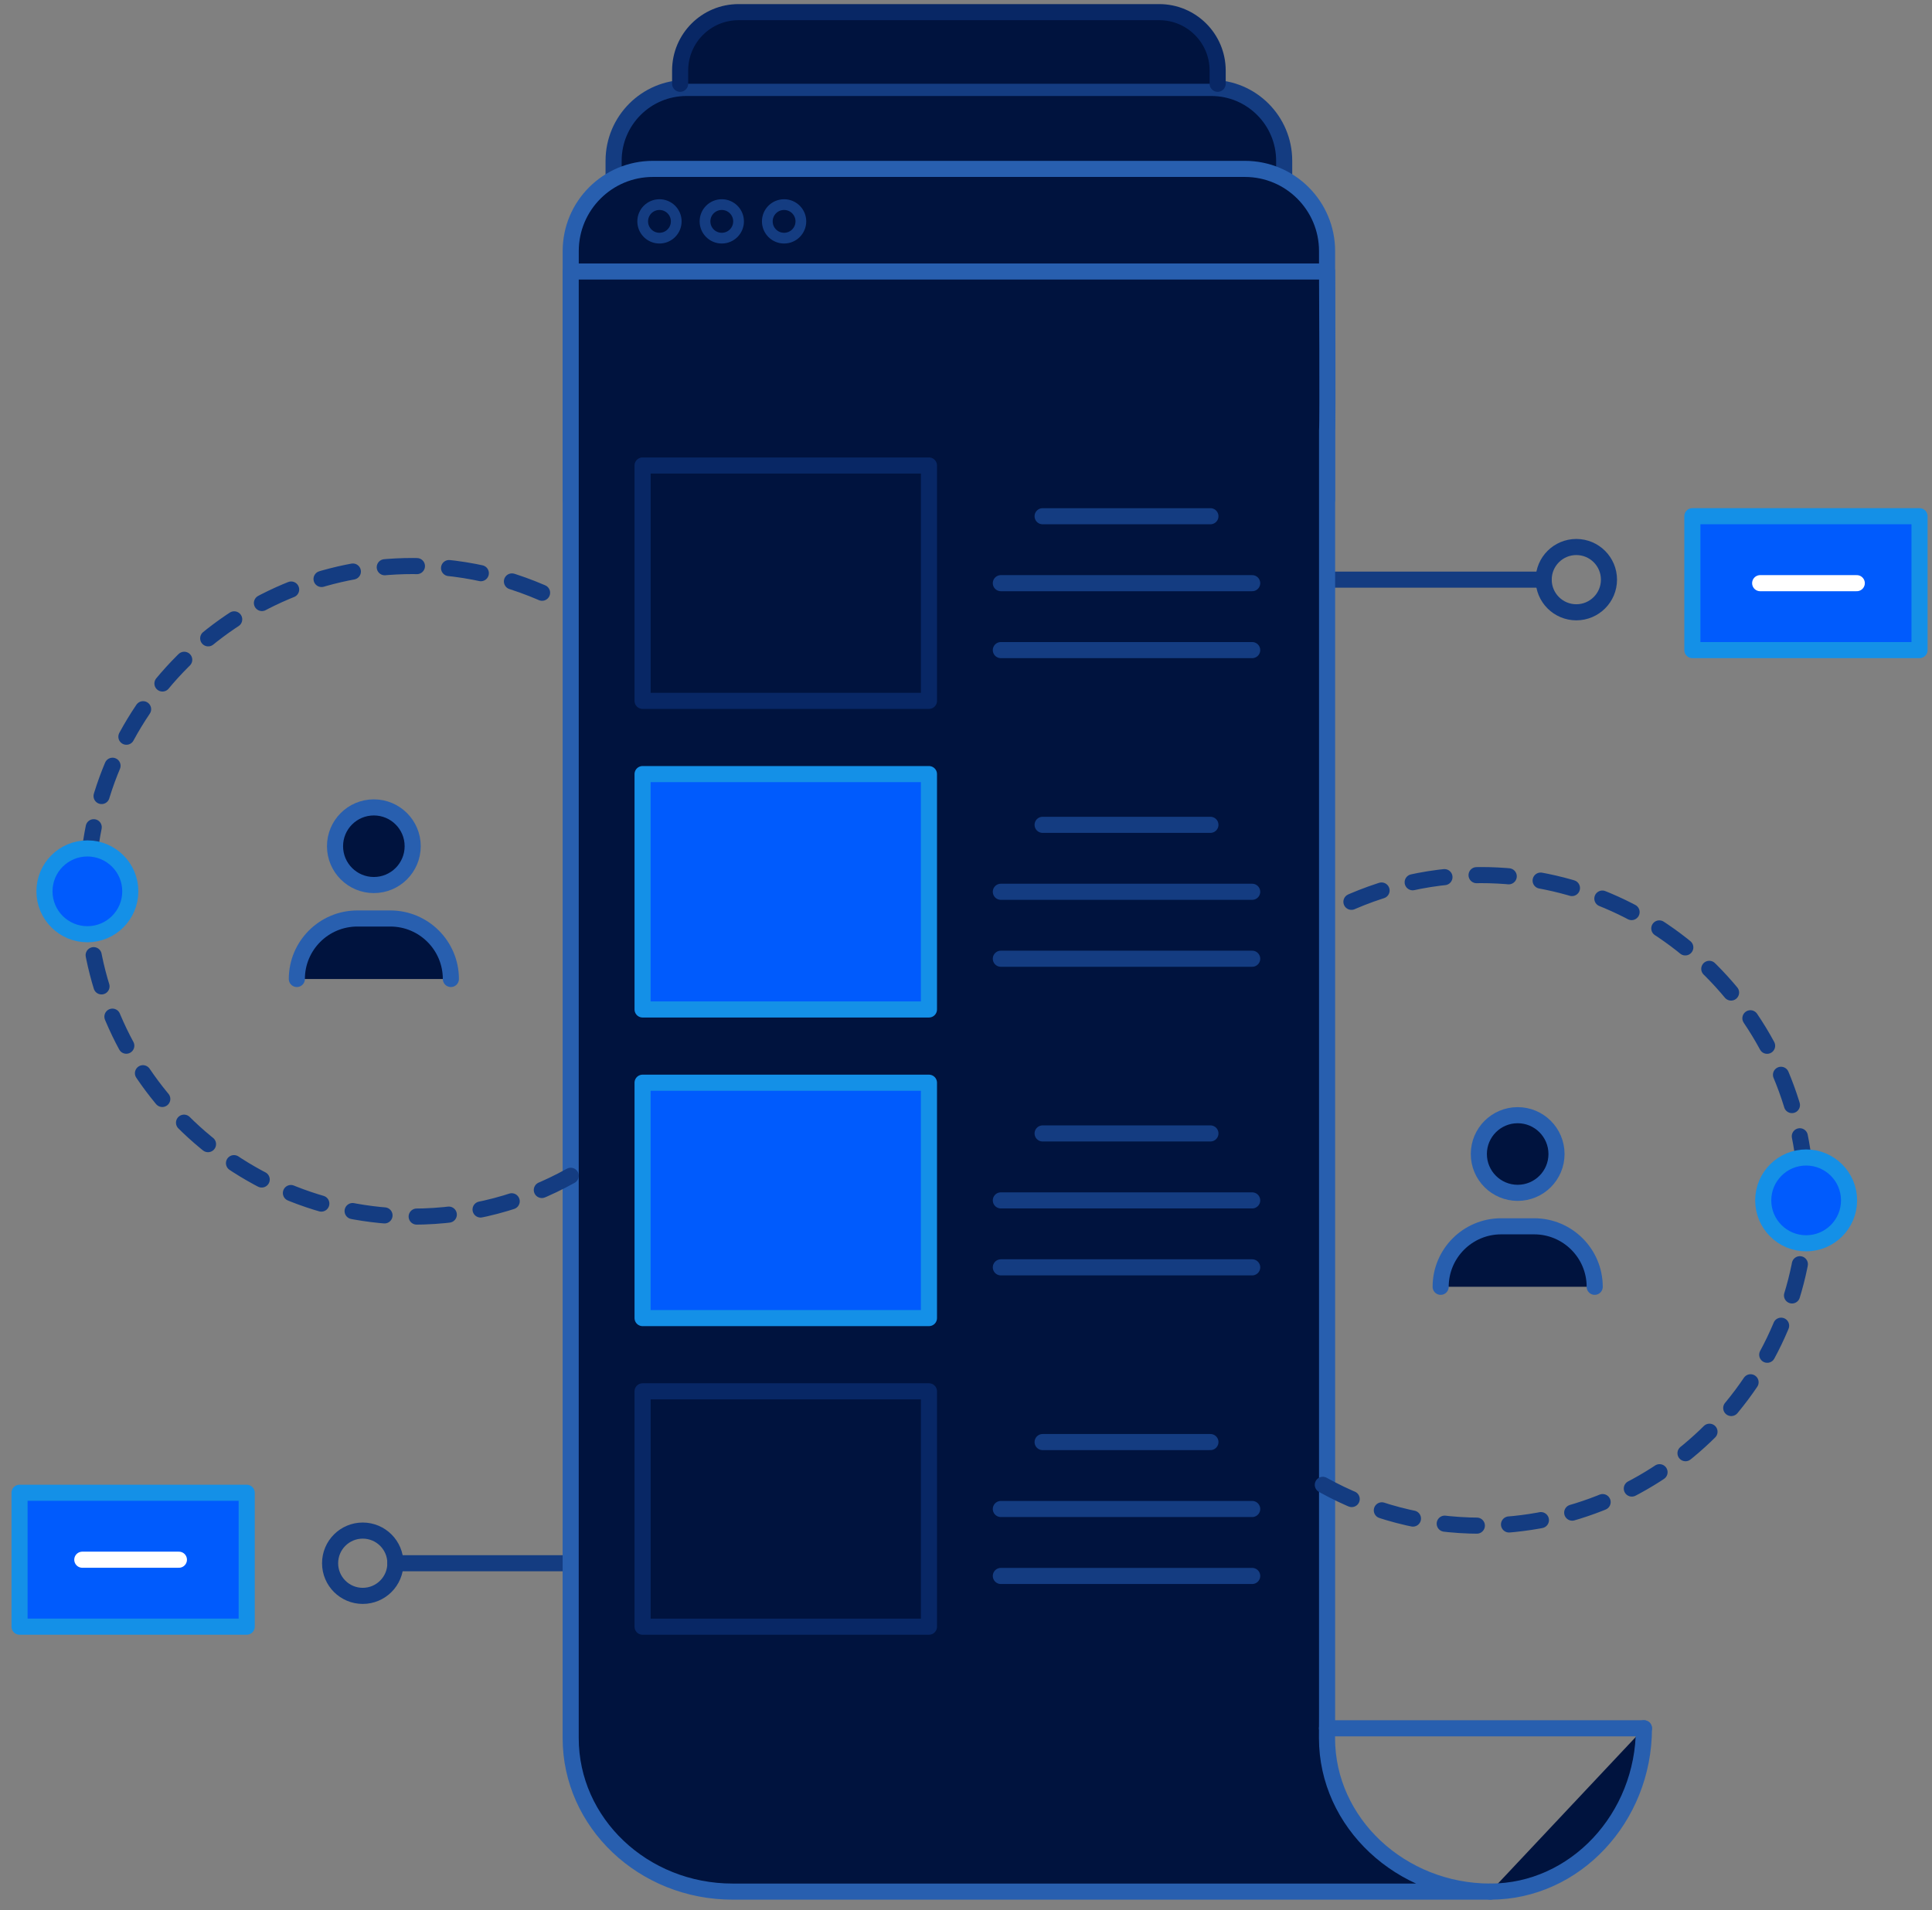 <?xml version="1.0" encoding="utf-8"?>
<!-- Generator: Adobe Illustrator 15.0.2, SVG Export Plug-In  -->
<!DOCTYPE svg PUBLIC "-//W3C//DTD SVG 1.1//EN" "http://www.w3.org/Graphics/SVG/1.1/DTD/svg11.dtd">
<svg version="1.1"
	 xmlns="http://www.w3.org/2000/svg" xmlns:xlink="http://www.w3.org/1999/xlink" xmlns:a="http://ns.adobe.com/AdobeSVGViewerExtensions/3.0/"
	 x="0px" y="0px" width="180px" height="178px" viewBox="-1.071 -0.382 180 178" enable-background="new -1.071 -0.382 180 178"
	 xml:space="preserve">
<rect x="-1.071" y="-0.382" width="180" height="178" fill="#808080" stroke="none"/>
<defs>
</defs>
<circle fill="none" stroke="#143C81" stroke-width="1.5" stroke-linecap="round" stroke-linejoin="round" stroke-miterlimit="10" cx="32.725" cy="145.288" r="3.042"/>
<line fill="none" stroke="#143C81" stroke-width="1.5" stroke-linecap="round" stroke-linejoin="round" stroke-miterlimit="10" x1="69.767" y1="145.288" x2="35.767" y2="145.288"/>
<rect x="0.75" y="138.722" fill="#005BFD" width="21.164" height="12.477"/>
<rect x="0.75" y="138.722" fill="none" stroke="#1490E7" stroke-width="1.5" stroke-linecap="round" stroke-linejoin="round" stroke-miterlimit="10" width="21.164" height="12.477"/>
<line fill="none" stroke="#FFFFFF" stroke-width="1.5" stroke-linecap="round" stroke-linejoin="round" stroke-miterlimit="10" x1="15.597" y1="144.96" x2="6.597" y2="144.96"/>
<circle fill="none" stroke="#143C81" stroke-width="1.5" stroke-linecap="round" stroke-linejoin="round" stroke-miterlimit="10" cx="145.791" cy="53.633" r="3.042"/>
<line fill="none" stroke="#143C81" stroke-width="1.5" stroke-linecap="round" stroke-linejoin="round" stroke-miterlimit="10" x1="108.749" y1="53.633" x2="142.749" y2="53.633"/>
<path fill="#00133E" d="M56.097,16.141v-1.538c0-3.75,3.039-6.789,6.79-6.789h48.897c3.75,0,6.789,3.039,6.789,6.789v1.538"/>
<path fill="none" stroke="#143C81" stroke-width="1.5" stroke-linecap="round" stroke-linejoin="round" stroke-miterlimit="10" d="
	M56.097,16.141v-1.538c0-3.75,3.039-6.789,6.79-6.789h48.897c3.75,0,6.789,3.039,6.789,6.789v1.538"/>
<path fill="#00133E" d="M62.296,7.424V6.192c0-3.007,2.435-5.442,5.441-5.442h39.195c3.007,0,5.443,2.435,5.443,5.442v1.232"/>
<path fill="none" stroke="#082765" stroke-width="1.5" stroke-linecap="round" stroke-linejoin="round" stroke-miterlimit="10" d="
	M62.296,7.424V6.192c0-3.007,2.435-5.442,5.441-5.442h39.195c3.007,0,5.443,2.435,5.443,5.442v1.232"/>
<path fill="#00133E" d="M52.101,46.172V23.015c0-4.229,3.43-7.658,7.658-7.658h55.153c4.229,0,7.657,3.429,7.657,7.658v23.158"/>
<path fill="none" stroke="#285FAF" stroke-width="1.5" stroke-linecap="round" stroke-linejoin="round" stroke-miterlimit="10" d="
	M52.101,46.172V23.015c0-4.229,3.43-7.658,7.658-7.658h55.153c4.229,0,7.657,3.429,7.657,7.658v23.158"/>
<path fill="#00133E" d="M122.563,161.579l0.007-2.215V39.704c0.075-0.579,0-14.786,0-14.786h-70.47l-0.002,136.661
	c0,7.902,6.756,14.309,15.086,14.309h70.598C129.451,175.888,122.563,169.481,122.563,161.579"/>
<path fill="none" stroke="#285FAF" stroke-width="1.5" stroke-linecap="round" stroke-linejoin="round" stroke-miterlimit="10" d="
	M122.563,161.579l0.007-2.215V39.704c0.075-0.579,0-14.786,0-14.786h-70.47l-0.002,136.661c0,7.902,6.756,14.309,15.086,14.309
	h70.598C129.451,175.888,122.563,169.481,122.563,161.579z"/>
<rect x="58.797" y="42.995" fill="none" stroke="#082765" stroke-width="1.5" stroke-linecap="round" stroke-linejoin="round" stroke-miterlimit="10" width="26.68" height="21.933"/>
<rect x="58.797" y="71.752" fill="#005BFD" width="26.68" height="21.933"/>
<rect x="58.797" y="71.752" fill="none" stroke="#1490E7" stroke-width="1.5" stroke-linecap="round" stroke-linejoin="round" stroke-miterlimit="10" width="26.68" height="21.933"/>
<rect x="58.797" y="100.511" fill="#005BFD" width="26.68" height="21.933"/>
<rect x="58.797" y="100.511" fill="none" stroke="#1490E7" stroke-width="1.5" stroke-linecap="round" stroke-linejoin="round" stroke-miterlimit="10" width="26.68" height="21.933"/>
<rect x="58.797" y="129.269" fill="none" stroke="#082765" stroke-width="1.5" stroke-linecap="round" stroke-linejoin="round" stroke-miterlimit="10" width="26.68" height="21.933"/>
<g>
	<defs>
		<rect id="SVGID_9_" x="91.429" y="46.972" width="24.91" height="13.976"/>
	</defs>
	<clipPath id="SVGID_10_">
		<use xlink:href="#SVGID_9_"  overflow="visible"/>
	</clipPath>
	
		<line clip-path="url(#SVGID_10_)" fill="none" stroke="#143C81" stroke-width="1.5" stroke-linecap="round" stroke-linejoin="round" stroke-miterlimit="10" x1="96.067" y1="47.723" x2="111.701" y2="47.723"/>
	
		<line clip-path="url(#SVGID_10_)" fill="none" stroke="#143C81" stroke-width="1.5" stroke-linecap="round" stroke-linejoin="round" stroke-miterlimit="10" x1="92.176" y1="53.961" x2="115.592" y2="53.961"/>
	
		<line clip-path="url(#SVGID_10_)" fill="none" stroke="#143C81" stroke-width="1.5" stroke-linecap="round" stroke-linejoin="round" stroke-miterlimit="10" x1="92.176" y1="60.198" x2="115.592" y2="60.198"/>
</g>
<g>
	<defs>
		<rect id="SVGID_8_" x="91.429" y="75.73" width="24.91" height="13.977"/>
	</defs>
	<clipPath id="SVGID_11_">
		<use xlink:href="#SVGID_8_"  overflow="visible"/>
	</clipPath>
	
		<line clip-path="url(#SVGID_11_)" fill="none" stroke="#143C81" stroke-width="1.5" stroke-linecap="round" stroke-linejoin="round" stroke-miterlimit="10" x1="96.067" y1="76.48" x2="111.701" y2="76.48"/>
	
		<line clip-path="url(#SVGID_11_)" fill="none" stroke="#143C81" stroke-width="1.5" stroke-linecap="round" stroke-linejoin="round" stroke-miterlimit="10" x1="92.176" y1="82.719" x2="115.592" y2="82.719"/>
	
		<line clip-path="url(#SVGID_11_)" fill="none" stroke="#143C81" stroke-width="1.5" stroke-linecap="round" stroke-linejoin="round" stroke-miterlimit="10" x1="92.176" y1="88.958" x2="115.592" y2="88.958"/>
</g>
<g>
	<defs>
		<rect id="SVGID_7_" x="91.429" y="104.488" width="24.91" height="13.978"/>
	</defs>
	<clipPath id="SVGID_12_">
		<use xlink:href="#SVGID_7_"  overflow="visible"/>
	</clipPath>
	
		<line clip-path="url(#SVGID_12_)" fill="none" stroke="#143C81" stroke-width="1.5" stroke-linecap="round" stroke-linejoin="round" stroke-miterlimit="10" x1="96.067" y1="105.238" x2="111.701" y2="105.238"/>
	
		<line clip-path="url(#SVGID_12_)" fill="none" stroke="#143C81" stroke-width="1.5" stroke-linecap="round" stroke-linejoin="round" stroke-miterlimit="10" x1="92.176" y1="111.477" x2="115.592" y2="111.477"/>
	
		<line clip-path="url(#SVGID_12_)" fill="none" stroke="#143C81" stroke-width="1.5" stroke-linecap="round" stroke-linejoin="round" stroke-miterlimit="10" x1="92.176" y1="117.716" x2="115.592" y2="117.716"/>
</g>
<g>
	<defs>
		<rect id="SVGID_6_" x="91.429" y="133.247" width="24.91" height="13.977"/>
	</defs>
	<clipPath id="SVGID_13_">
		<use xlink:href="#SVGID_6_"  overflow="visible"/>
	</clipPath>
	
		<line clip-path="url(#SVGID_13_)" fill="none" stroke="#143C81" stroke-width="1.5" stroke-linecap="round" stroke-linejoin="round" stroke-miterlimit="10" x1="96.067" y1="133.997" x2="111.701" y2="133.997"/>
	
		<line clip-path="url(#SVGID_13_)" fill="none" stroke="#143C81" stroke-width="1.5" stroke-linecap="round" stroke-linejoin="round" stroke-miterlimit="10" x1="92.176" y1="140.234" x2="115.592" y2="140.234"/>
	
		<line clip-path="url(#SVGID_13_)" fill="none" stroke="#143C81" stroke-width="1.5" stroke-linecap="round" stroke-linejoin="round" stroke-miterlimit="10" x1="92.176" y1="146.474" x2="115.592" y2="146.474"/>
</g>
<g>
	<defs>
		<rect id="SVGID_5_" x="6.32" y="51.613" width="46.53" height="62.127"/>
	</defs>
	<clipPath id="SVGID_14_">
		<use xlink:href="#SVGID_5_"  overflow="visible"/>
	</clipPath>
	
		<path clip-path="url(#SVGID_14_)" fill="none" stroke="#143C81" stroke-width="1.5" stroke-linecap="round" stroke-linejoin="round" stroke-miterlimit="10" stroke-dasharray="3,3" d="
		M52.101,109.184c-4.356,2.425-9.376,3.806-14.717,3.806c-16.743,0-30.313-13.57-30.313-30.313
		c0-16.743,13.569-30.313,30.313-30.313c5.232,0,10.154,1.325,14.449,3.658"/>
</g>
<g>
	<defs>
		<rect id="SVGID_4_" x="121.419" y="80.413" width="46.529" height="62.127"/>
	</defs>
	<clipPath id="SVGID_15_">
		<use xlink:href="#SVGID_4_"  overflow="visible"/>
	</clipPath>
	
		<path clip-path="url(#SVGID_15_)" fill="none" stroke="#143C81" stroke-width="1.5" stroke-linecap="round" stroke-linejoin="round" stroke-miterlimit="10" stroke-dasharray="3,3" d="
		M122.173,137.983c4.356,2.426,9.376,3.807,14.717,3.807c16.742,0,30.313-13.571,30.313-30.313c0-16.741-13.57-30.313-30.313-30.313
		c-5.232,0-10.154,1.325-14.449,3.658"/>
</g>
<path fill="#00133E" d="M37.378,78.471c0,2-1.62,3.62-3.619,3.62c-1.997,0-3.617-1.62-3.617-3.62c0-1.997,1.62-3.615,3.617-3.615
	C35.758,74.856,37.378,76.474,37.378,78.471"/>
<path fill="none" stroke="#285FAF" stroke-width="1.5" stroke-linecap="round" stroke-linejoin="round" stroke-miterlimit="10" d="
	M37.378,78.471c0,2-1.62,3.62-3.619,3.62c-1.997,0-3.617-1.62-3.617-3.62c0-1.997,1.62-3.615,3.617-3.615
	C35.758,74.856,37.378,76.474,37.378,78.471z"/>
<path fill="#00133E" d="M26.585,90.845L26.585,90.845c0-3.112,2.525-5.637,5.639-5.637h3.07c3.117,0,5.642,2.525,5.642,5.637"/>
<path fill="none" stroke="#285FAF" stroke-width="1.5" stroke-linecap="round" stroke-linejoin="round" stroke-miterlimit="10" d="
	M26.585,90.845L26.585,90.845c0-3.112,2.525-5.637,5.639-5.637h3.07c3.117,0,5.642,2.525,5.642,5.637"/>
<path fill="#00133E" d="M143.945,107.155c0,2-1.62,3.619-3.619,3.619c-1.997,0-3.617-1.619-3.617-3.619
	c0-1.998,1.62-3.615,3.617-3.615C142.325,103.54,143.945,105.157,143.945,107.155"/>
<circle fill="none" stroke="#285FAF" stroke-width="1.5" stroke-linecap="round" stroke-linejoin="round" stroke-miterlimit="10" cx="140.327" cy="107.155" r="3.618"/>
<path fill="#00133E" d="M133.152,119.529L133.152,119.529c0-3.113,2.525-5.638,5.638-5.638h3.071c3.116,0,5.643,2.524,5.643,5.638"
	/>
<path fill="none" stroke="#285FAF" stroke-width="1.5" stroke-linecap="round" stroke-linejoin="round" stroke-miterlimit="10" d="
	M133.152,119.529L133.152,119.529c0-3.113,2.525-5.638,5.638-5.638h3.071c3.116,0,5.643,2.524,5.643,5.638"/>
<path fill="#005BFD" d="M11.067,82.677c0,2.208-1.789,3.997-3.997,3.997c-2.209,0-3.998-1.789-3.998-3.997S4.861,78.68,7.07,78.68
	C9.278,78.68,11.067,80.469,11.067,82.677"/>
<circle fill="none" stroke="#1490E7" stroke-width="1.5" stroke-linecap="round" stroke-linejoin="round" stroke-miterlimit="10" cx="7.07" cy="82.677" r="3.998"/>
<path fill="#005BFD" d="M171.2,111.477c0,2.208-1.789,3.997-3.997,3.997c-2.209,0-3.998-1.789-3.998-3.997s1.789-3.997,3.998-3.997
	C169.411,107.479,171.2,109.269,171.2,111.477"/>
<circle fill="none" stroke="#1490E7" stroke-width="1.5" stroke-linecap="round" stroke-linejoin="round" stroke-miterlimit="10" cx="167.203" cy="111.477" r="3.998"/>
<g>
	<defs>
		<rect id="SVGID_3_" x="58.307" y="18.185" width="4.122" height="4.125"/>
	</defs>
	<clipPath id="SVGID_16_">
		<use xlink:href="#SVGID_3_"  overflow="visible"/>
	</clipPath>
	
		<circle clip-path="url(#SVGID_16_)" fill="none" stroke="#143C81" stroke-linecap="round" stroke-linejoin="round" stroke-miterlimit="10" cx="60.37" cy="20.247" r="1.563"/>
</g>
<g>
	<defs>
		<rect id="SVGID_2_" x="64.108" y="18.185" width="4.13" height="4.125"/>
	</defs>
	<clipPath id="SVGID_17_">
		<use xlink:href="#SVGID_2_"  overflow="visible"/>
	</clipPath>
	
		<circle clip-path="url(#SVGID_17_)" fill="none" stroke="#143C81" stroke-linecap="round" stroke-linejoin="round" stroke-miterlimit="10" cx="66.176" cy="20.247" r="1.563"/>
</g>
<g>
	<defs>
		<rect id="SVGID_1_" x="69.919" y="18.185" width="4.13" height="4.125"/>
	</defs>
	<clipPath id="SVGID_18_">
		<use xlink:href="#SVGID_1_"  overflow="visible"/>
	</clipPath>
	
		<circle clip-path="url(#SVGID_18_)" fill="none" stroke="#143C81" stroke-linecap="round" stroke-linejoin="round" stroke-miterlimit="10" cx="71.981" cy="20.247" r="1.563"/>
</g>
<line fill="none" stroke="#285FAF" stroke-width="1.5" stroke-linecap="round" stroke-linejoin="round" stroke-miterlimit="10" x1="152.09" y1="160.669" x2="122.565" y2="160.669"/>
<path fill="#00133E" d="M137.782,175.888c7.901,0,14.308-6.889,14.308-15.219"/>
<path fill="none" stroke="#285FAF" stroke-width="1.5" stroke-linecap="round" stroke-linejoin="round" stroke-miterlimit="10" d="
	M137.782,175.888c7.901,0,14.308-6.889,14.308-15.219"/>
<rect x="156.603" y="47.722" fill="#005BFD" width="21.164" height="12.476"/>
<rect x="156.603" y="47.722" fill="none" stroke="#1490E7" stroke-width="1.5" stroke-linecap="round" stroke-linejoin="round" stroke-miterlimit="10" width="21.164" height="12.476"/>
<line fill="none" stroke="#FFFFFF" stroke-width="1.5" stroke-linecap="round" stroke-linejoin="round" stroke-miterlimit="10" x1="162.92" y1="53.961" x2="171.92" y2="53.961"/>
</svg>
